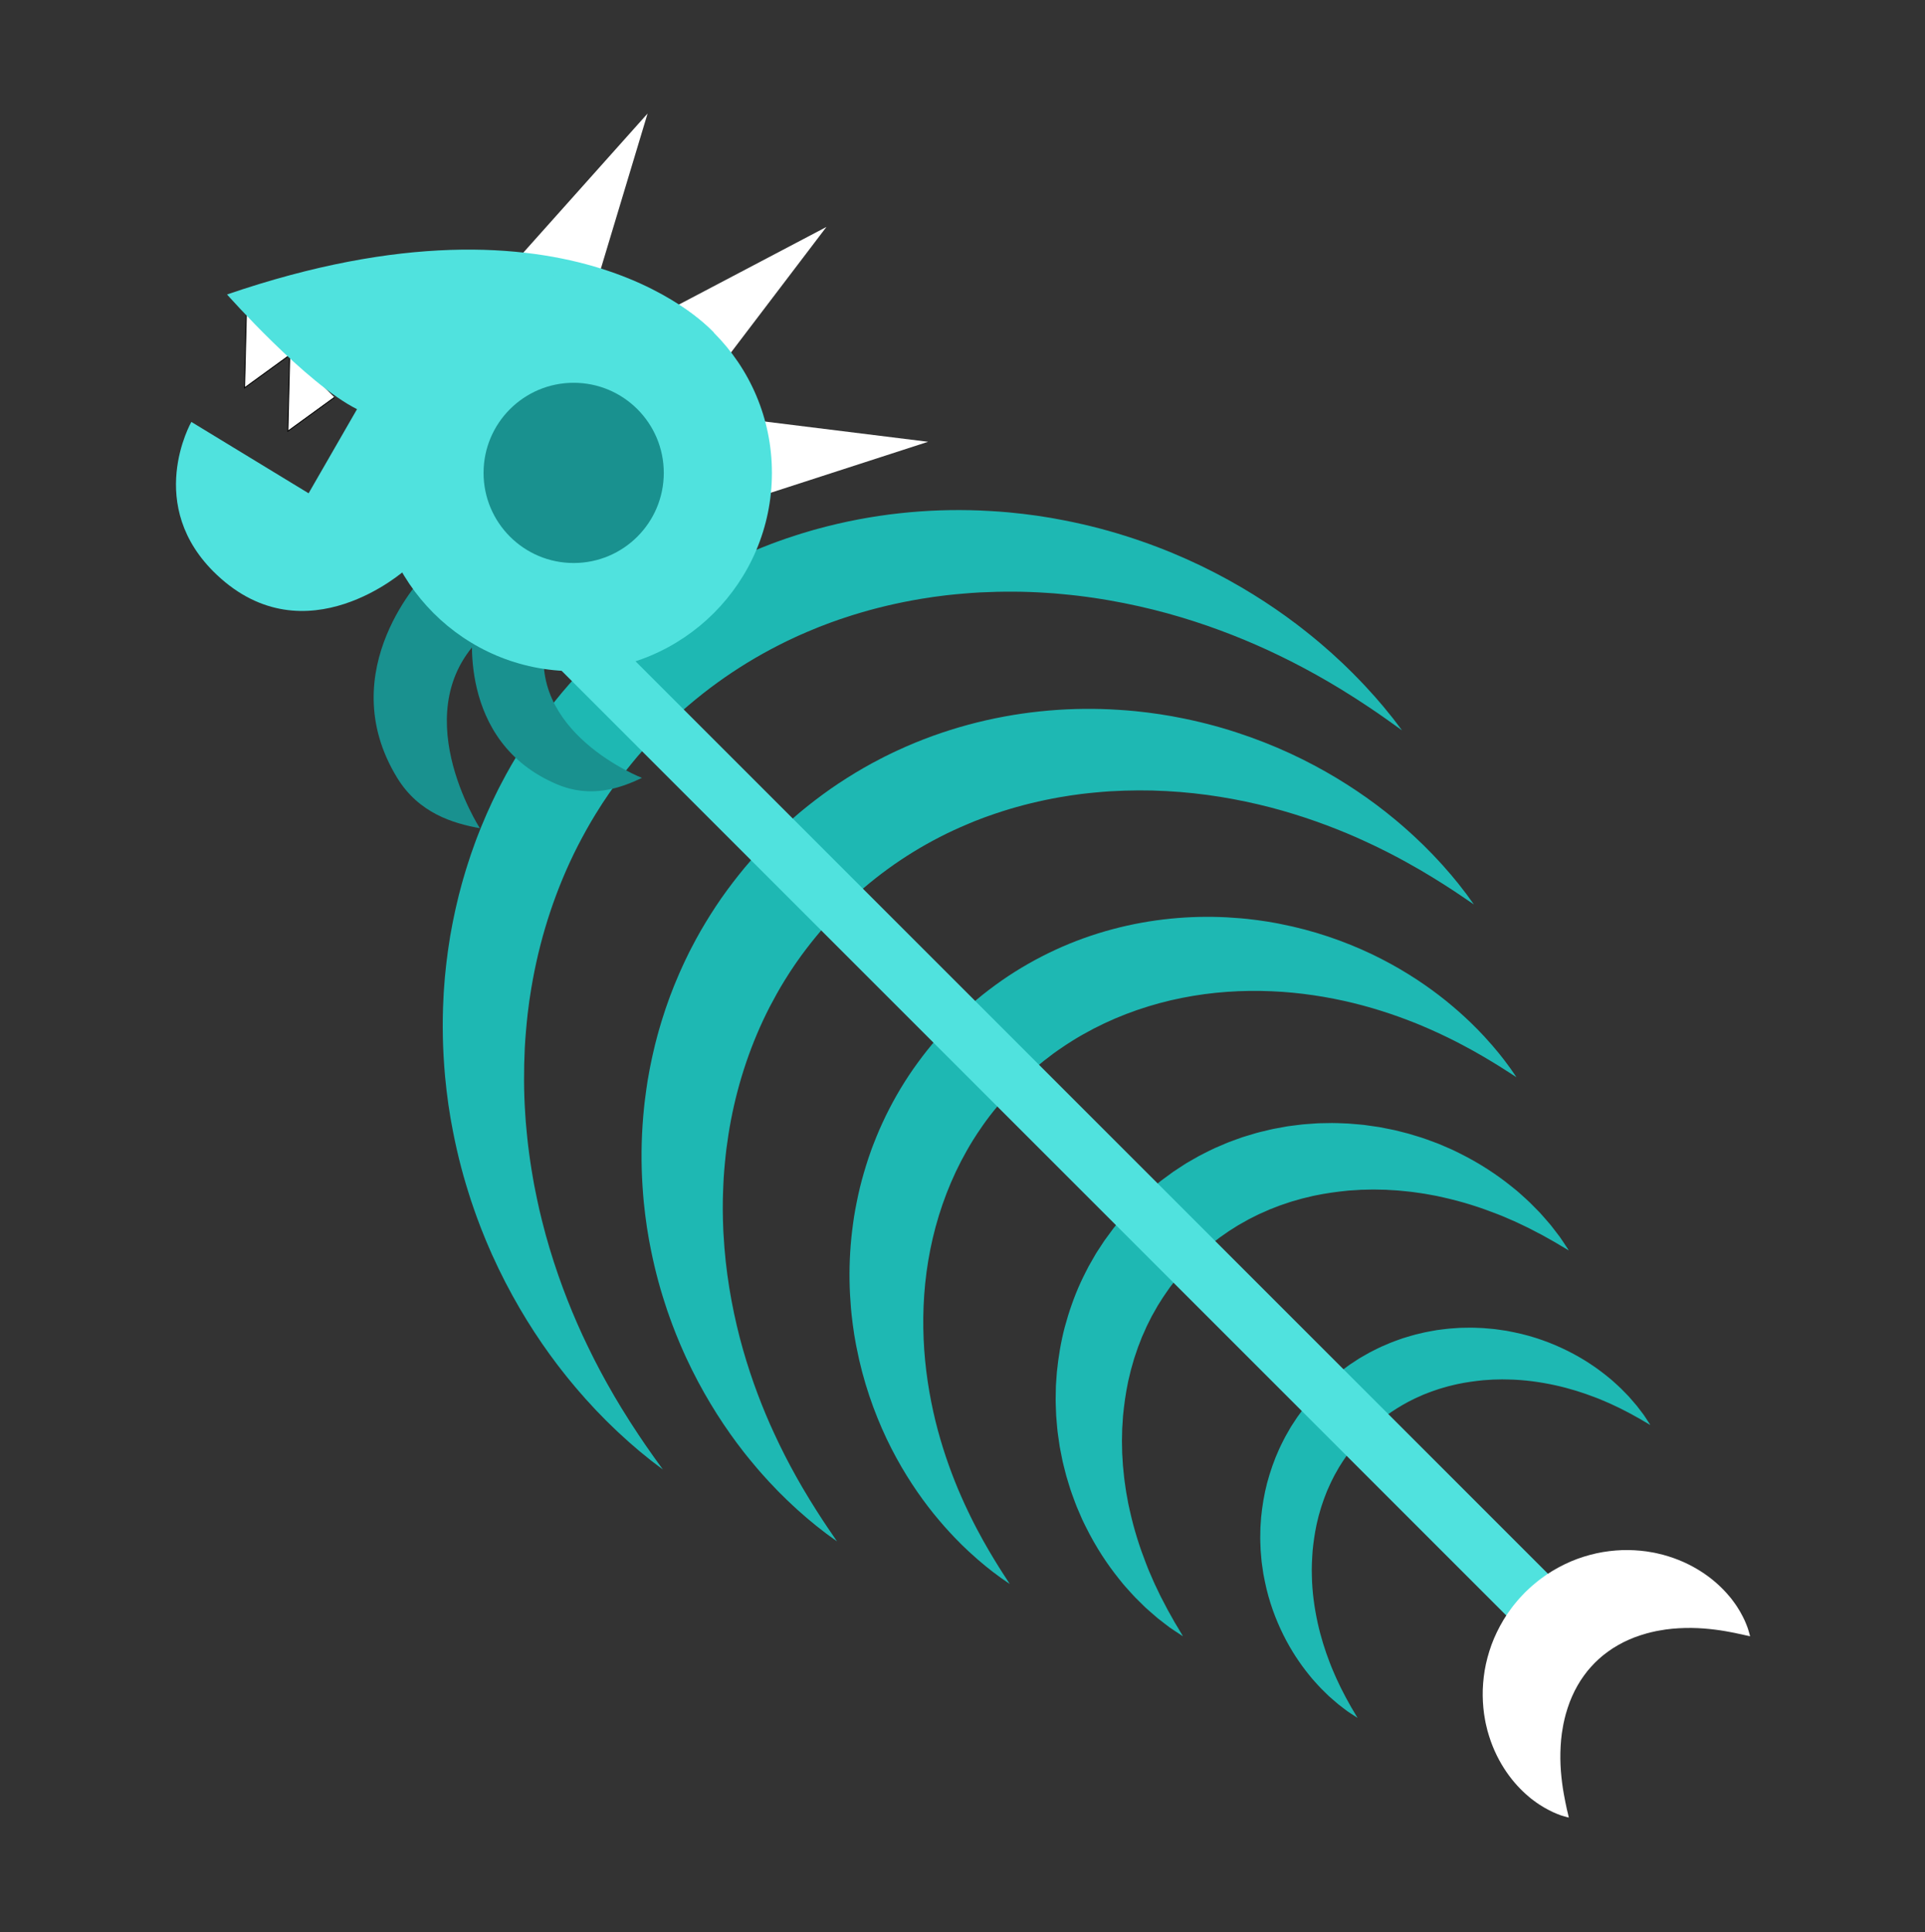 <?xml version="1.0" encoding="UTF-8" standalone="no"?>
<!-- Generator: Adobe Illustrator 16.0.0, SVG Export Plug-In . SVG Version: 6.00 Build 0)  -->

<svg
   xmlns:dc="http://purl.org/dc/elements/1.1/"
   xmlns:cc="http://creativecommons.org/ns#"
   xmlns:rdf="http://www.w3.org/1999/02/22-rdf-syntax-ns#"
   xmlns:svg="http://www.w3.org/2000/svg"
   xmlns="http://www.w3.org/2000/svg"
   xmlns:sodipodi="http://sodipodi.sourceforge.net/DTD/sodipodi-0.dtd"
   xmlns:inkscape="http://www.inkscape.org/namespaces/inkscape"
   version="1.1"
   id="Calque_1"
   x="0px"
   y="0px"
   width="1063px"
   height="1067px"
   viewBox="0 0 1063 1067"
   enable-background="new 0 0 1063 1067"
   xml:space="preserve"
   sodipodi:docname="edm.svg"
   inkscape:version="0.92.1 r15371"><rect x="0" y="0" width="1063" height="1067" fill="#333333" stroke="none"/><defs
   id="defs262" /><sodipodi:namedview
   pagecolor="#ffffff"
   bordercolor="#666666"
   borderopacity="1"
   objecttolerance="10"
   gridtolerance="10"
   guidetolerance="10"
   inkscape:pageopacity="0"
   inkscape:pageshadow="2"
   inkscape:window-width="640"
   inkscape:window-height="480"
   id="namedview260"
   showgrid="false"
   inkscape:zoom="0.22118088"
   inkscape:cx="531.5"
   inkscape:cy="533.5"
   inkscape:window-x="0"
   inkscape:window-y="0"
   inkscape:window-maximized="0"
   inkscape:current-layer="Calque_1" />

<g
   id="g257">
	<path
   fill="#1EB8B3"
   d="M366.044,811.432c0,0-0.752-0.562-2.209-1.654c-0.726-0.551-1.625-1.232-2.694-2.045   c-0.534-0.406-1.11-0.846-1.727-1.316c-0.604-0.49-1.25-1.016-1.935-1.57c-1.375-1.119-2.91-2.369-4.599-3.744   c-1.649-1.422-3.448-2.975-5.394-4.65c-1.924-1.703-3.945-3.584-6.129-5.58c-1.087-1.002-2.162-2.076-3.297-3.164   c-1.125-1.094-2.302-2.209-3.472-3.387c-1.162-1.191-2.355-2.412-3.579-3.664c-0.613-0.629-1.232-1.266-1.859-1.912   c-0.609-0.658-1.227-1.326-1.851-2.002c-1.249-1.357-2.527-2.746-3.833-4.166c-1.271-1.453-2.57-2.938-3.896-4.451   c-1.344-1.51-2.63-3.111-3.982-4.721c-0.669-0.811-1.345-1.627-2.026-2.455c-0.681-0.826-1.335-1.686-2.014-2.541   c-1.338-1.723-2.749-3.449-4.099-5.266c-1.35-1.822-2.721-3.676-4.115-5.559c-10.968-15.205-22.062-33.514-31.669-54.895   c-1.163-2.686-2.378-5.389-3.514-8.158c-0.56-1.389-1.121-2.785-1.686-4.189c-0.282-0.703-0.566-1.404-0.849-2.111   c-0.27-0.711-0.539-1.426-0.809-2.141c-1.074-2.861-2.189-5.748-3.171-8.707c-0.505-1.477-1.013-2.961-1.522-4.451   c-0.478-1.502-0.958-3.01-1.44-4.525c-3.841-12.133-7.017-24.977-9.412-38.395c-0.152-0.836-0.305-1.678-0.457-2.52   c-0.136-0.844-0.271-1.689-0.407-2.537c-0.266-1.697-0.534-3.4-0.803-5.107c-0.224-1.715-0.448-3.438-0.674-5.164   c-0.111-0.863-0.223-1.73-0.334-2.598c-0.093-0.869-0.186-1.74-0.279-2.613c-0.823-6.975-1.275-14.082-1.594-21.287   c-0.267-7.209-0.312-14.518-0.061-21.904c0.056-1.846,0.169-3.695,0.252-5.551l0.139-2.789l0.199-2.791   c0.145-1.861,0.257-3.734,0.433-5.604c0.192-1.869,0.386-3.744,0.579-5.621c0.175-1.881,0.452-3.754,0.683-5.637   c0.245-1.883,0.469-3.771,0.776-5.654c0.291-1.887,0.583-3.777,0.874-5.67c0.346-1.885,0.691-3.775,1.039-5.668   c0.332-1.896,0.746-3.781,1.144-5.674c0.407-1.891,0.776-3.793,1.245-5.68c0.45-1.889,0.899-3.781,1.352-5.678   c0.5-1.887,1.001-3.777,1.502-5.668c0.492-1.896,1.068-3.771,1.628-5.656c0.569-1.881,1.104-3.775,1.735-5.646   c0.613-1.875,1.228-3.754,1.842-5.635c0.664-1.865,1.327-3.734,1.993-5.605c0.643-1.881,1.394-3.725,2.115-5.582   c0.726-1.855,1.442-3.719,2.236-5.551c0.78-1.842,1.547-3.689,2.347-5.529c0.828-1.826,1.656-3.652,2.487-5.482l0.626-1.371   l0.659-1.359l1.319-2.717l1.33-2.715l1.398-2.686c0.948-1.783,1.859-3.588,2.842-5.357c0.99-1.768,1.981-3.533,2.974-5.303   c4.071-7.016,8.422-13.904,13.087-20.602c4.7-6.674,9.672-13.176,14.913-19.467c5.281-6.254,10.826-12.291,16.586-18.111   l4.267-4.148c1.228-1.223,2.929-2.764,4.481-4.197c3.186-2.992,6.244-5.557,9.355-8.248c6.287-5.246,12.79-10.217,19.457-14.926   c6.702-4.66,13.584-9.023,20.602-13.094c1.768-0.992,3.534-1.986,5.298-2.979c1.77-0.984,3.576-1.896,5.359-2.842l2.686-1.398   l2.715-1.334l2.715-1.326l1.358-0.658l1.371-0.625c1.831-0.83,3.658-1.66,5.484-2.488c1.84-0.799,3.689-1.566,5.529-2.346   c1.835-0.795,3.697-1.51,5.554-2.236c1.858-0.719,3.701-1.473,5.578-2.127c1.871-0.666,3.74-1.328,5.606-1.992   c1.881-0.615,3.76-1.229,5.637-1.842c1.87-0.633,3.766-1.166,5.647-1.734c1.885-0.561,3.762-1.135,5.657-1.627   c15.112-4.139,30.314-6.992,45.334-8.631c15.021-1.656,29.852-2.111,44.268-1.549c7.206,0.326,14.317,0.764,21.294,1.592   c0.872,0.092,1.744,0.186,2.613,0.279c0.867,0.111,1.733,0.223,2.598,0.334c1.728,0.227,3.449,0.451,5.166,0.676   c1.708,0.268,3.412,0.533,5.109,0.799c0.848,0.135,1.693,0.271,2.539,0.406c0.841,0.152,1.682,0.305,2.52,0.459   c13.42,2.398,26.267,5.574,38.402,9.414c12.143,3.816,23.597,8.211,34.289,12.998c21.385,9.611,39.693,20.715,54.897,31.689   c1.882,1.396,3.735,2.77,5.557,4.119c0.914,0.666,1.794,1.367,2.668,2.057c0.874,0.688,1.741,1.369,2.6,2.045   c0.854,0.68,1.713,1.334,2.541,2.016c0.825,0.682,1.645,1.357,2.454,2.025c1.609,1.354,3.21,2.643,4.717,3.986   c1.516,1.326,3.001,2.627,4.453,3.898c1.419,1.309,2.807,2.586,4.164,3.836c0.675,0.625,1.343,1.242,2.001,1.854   c0.646,0.627,1.282,1.246,1.911,1.859c1.251,1.225,2.473,2.418,3.661,3.582c1.18,1.172,2.294,2.348,3.388,3.475   c1.087,1.137,2.16,2.211,3.162,3.301c1.995,2.182,3.873,4.207,5.577,6.131c1.676,1.947,3.226,3.748,4.646,5.398   c1.371,1.688,2.617,3.221,3.732,4.594c0.556,0.686,1.078,1.33,1.568,1.934c0.472,0.621,0.913,1.199,1.322,1.736   c0.812,1.072,1.496,1.975,2.047,2.699c1.09,1.459,1.652,2.211,1.652,2.211s-3.051-2.178-8.77-6.264   c-1.434-1.002-3.034-2.119-4.796-3.35c-1.776-1.197-3.715-2.504-5.81-3.918c-2.094-1.406-4.388-2.854-6.792-4.434   c-2.427-1.553-5.038-3.15-7.767-4.855c-1.383-0.826-2.802-1.674-4.258-2.545c-0.726-0.432-1.46-0.871-2.204-1.316   c-0.752-0.43-1.513-0.865-2.283-1.307c-1.537-0.879-3.11-1.775-4.719-2.693c-1.621-0.889-3.277-1.795-4.969-2.721   c-1.674-0.943-3.438-1.818-5.207-2.746c-0.884-0.465-1.775-0.932-2.675-1.406c-0.901-0.471-1.829-0.912-2.754-1.377   c-1.86-0.908-3.724-1.877-5.664-2.779c-1.93-0.914-3.893-1.84-5.887-2.783c-16.027-7.348-34.493-14.453-55.011-20.113   c-10.263-2.811-21.034-5.246-32.223-7.191c-1.397-0.248-2.8-0.498-4.217-0.697c-1.412-0.221-2.829-0.441-4.252-0.664   c-1.42-0.234-2.858-0.393-4.293-0.594c-1.438-0.182-2.873-0.404-4.325-0.557c-2.903-0.303-5.813-0.672-8.759-0.914   c-1.47-0.131-2.943-0.266-4.424-0.4c-1.48-0.1-2.967-0.199-4.459-0.301c-11.921-0.809-24.159-0.832-36.56-0.227   c-3.1,0.207-6.211,0.365-9.327,0.676c-3.122,0.221-6.243,0.586-9.378,0.916c-1.565,0.176-3.13,0.406-4.698,0.604l-2.354,0.309   l-2.352,0.367c-1.566,0.242-3.137,0.486-4.711,0.729c-1.566,0.277-3.137,0.553-4.71,0.83c-12.555,2.334-25.116,5.488-37.461,9.629   c-1.555,0.48-3.084,1.043-4.623,1.584c-1.535,0.551-3.084,1.062-4.603,1.668c-1.524,0.582-3.051,1.166-4.581,1.75   c-1.511,0.623-3.024,1.25-4.54,1.877c-1.525,0.596-3.017,1.281-4.523,1.932c-1.503,0.656-3.015,1.299-4.495,2.016   c-1.485,0.699-2.974,1.398-4.464,2.1c-1.47,0.738-2.941,1.477-4.415,2.215c-23.493,11.955-45.334,27.703-64.199,46.6   c-4.7,4.738-9.226,9.639-13.581,14.68c-4.299,5.086-8.421,10.311-12.344,15.67c-0.96,1.355-1.92,2.709-2.878,4.062l-0.72,1.016   l-0.689,1.035l-1.384,2.068l-1.388,2.061c-0.454,0.693-0.889,1.398-1.334,2.098c-0.878,1.404-1.793,2.785-2.643,4.205   c-3.469,5.639-6.646,11.438-9.684,17.285c-11.973,23.496-20.164,48.594-24.794,73.717c-0.277,1.572-0.554,3.145-0.828,4.711   c-0.247,1.574-0.494,3.145-0.739,4.713l-0.366,2.35l-0.307,2.355c-0.198,1.568-0.428,3.133-0.603,4.699   c-0.333,3.135-0.685,6.258-0.923,9.379c-0.31,3.117-0.468,6.23-0.673,9.33c-0.603,12.404-0.583,24.646,0.224,36.57   c0.102,1.492,0.203,2.979,0.304,4.461c0.134,1.479,0.268,2.955,0.401,4.424c0.242,2.945,0.601,5.857,0.909,8.762   c0.155,1.453,0.378,2.889,0.561,4.326c0.201,1.436,0.36,2.875,0.596,4.293c0.471,2.838,0.83,5.684,1.359,8.473   c0.245,1.398,0.49,2.793,0.732,4.182c0.275,1.383,0.549,2.76,0.82,4.131c0.528,2.748,1.132,5.457,1.721,8.15   c0.147,0.672,0.296,1.344,0.442,2.014c0.162,0.666,0.324,1.33,0.485,1.994c0.321,1.328,0.643,2.648,0.962,3.965   c0.686,2.623,1.364,5.223,2.035,7.793c5.667,20.521,12.779,38.988,20.134,55.012c1.881,3.984,3.702,7.861,5.57,11.551   c0.465,0.924,0.908,1.854,1.38,2.754c0.473,0.898,0.941,1.791,1.404,2.676c0.93,1.766,1.806,3.531,2.751,5.205   c0.926,1.689,1.833,3.346,2.722,4.967c0.919,1.609,1.818,3.182,2.697,4.719c0.44,0.77,0.878,1.529,1.309,2.281   c0.445,0.744,0.885,1.479,1.318,2.205c0.87,1.455,1.72,2.873,2.546,4.254c1.707,2.729,3.307,5.338,4.861,7.764   c1.58,2.404,3.032,4.695,4.438,6.789c1.414,2.094,2.723,4.031,3.923,5.809c1.228,1.756,2.344,3.352,3.343,4.781   c0.503,0.717,0.978,1.393,1.42,2.027c0.456,0.627,0.881,1.215,1.275,1.758c0.787,1.088,1.448,2.002,1.981,2.74   C365.499,810.668,366.044,811.432,366.044,811.432z"
   id="path207" />
	<path
   fill="#1EB8B3"
   d="M462.19,851.104c0,0-0.662-0.473-1.946-1.385c-0.638-0.461-1.43-1.033-2.371-1.713   c-0.469-0.342-0.977-0.709-1.52-1.105c-0.531-0.412-1.1-0.854-1.702-1.32c-1.21-0.943-2.562-1.996-4.049-3.156   c-1.452-1.199-3.036-2.51-4.749-3.924c-1.693-1.441-3.475-3.033-5.397-4.725c-0.957-0.85-1.905-1.762-2.904-2.684   c-0.991-0.93-2.028-1.877-3.06-2.879c-1.025-1.012-2.077-2.051-3.156-3.115c-0.539-0.535-1.086-1.078-1.64-1.627   c-0.538-0.561-1.081-1.131-1.632-1.707c-1.101-1.156-2.229-2.34-3.38-3.551c-1.122-1.24-2.269-2.506-3.439-3.801   c-1.185-1.287-2.321-2.656-3.516-4.031c-1.189-1.379-2.388-2.799-3.568-4.275c-1.181-1.475-2.428-2.955-3.623-4.51   c-1.191-1.564-2.403-3.152-3.636-4.768c-9.7-13.045-19.536-28.809-28.085-47.291c-1.036-2.32-2.118-4.658-3.13-7.055   c-0.499-1.203-1-2.41-1.503-3.625c-0.251-0.607-0.504-1.217-0.756-1.828c-0.24-0.615-0.48-1.232-0.723-1.852   c-0.958-2.479-1.955-4.977-2.831-7.543c-0.452-1.279-0.905-2.566-1.36-3.857c-0.429-1.301-0.858-2.609-1.291-3.922   c-3.438-10.518-6.3-21.67-8.475-33.334c-0.139-0.729-0.277-1.459-0.416-2.189c-0.123-0.734-0.247-1.471-0.37-2.207   c-0.243-1.477-0.489-2.957-0.733-4.443c-0.206-1.492-0.413-2.99-0.62-4.492c-0.103-0.752-0.203-1.506-0.307-2.26   c-0.086-0.758-0.172-1.516-0.259-2.273c-0.762-6.072-1.198-12.262-1.512-18.539c-0.571-12.559-0.246-25.49,1.126-38.6   c0.145-1.641,0.377-3.277,0.571-4.922c0.207-1.645,0.395-3.293,0.655-4.938c0.246-1.646,0.492-3.297,0.739-4.951   c0.295-1.646,0.59-3.299,0.886-4.951c0.283-1.656,0.639-3.303,0.979-4.957c0.35-1.652,0.665-3.314,1.067-4.963   c0.387-1.652,0.773-3.307,1.161-4.965c0.43-1.648,0.86-3.299,1.292-4.955c0.426-1.656,0.923-3.297,1.406-4.943   c0.491-1.645,0.954-3.303,1.499-4.938c0.531-1.641,1.062-3.283,1.595-4.928c0.574-1.633,1.149-3.268,1.725-4.904   c0.557-1.645,1.208-3.258,1.835-4.881c0.631-1.625,1.252-3.254,1.942-4.859c0.678-1.609,1.344-3.227,2.039-4.836   c0.72-1.598,1.44-3.197,2.161-4.799c0.707-1.607,1.511-3.174,2.266-4.766l1.157-2.377l1.219-2.352   c0.824-1.559,1.618-3.141,2.475-4.688c0.863-1.547,1.726-3.092,2.591-4.641c3.55-6.141,7.344-12.172,11.418-18.033   c4.104-5.84,8.445-11.531,13.027-17.035c4.615-5.473,9.463-10.754,14.499-15.844l3.714-3.611c1.045-1.041,2.555-2.41,3.92-3.668   c2.811-2.643,5.477-4.873,8.201-7.227c5.499-4.586,11.192-8.928,17.026-13.039c5.865-4.07,11.889-7.879,18.031-11.426   c1.547-0.867,3.093-1.73,4.638-2.598c1.549-0.855,3.13-1.65,4.691-2.475l2.35-1.219l2.376-1.162l2.375-1.152   c0.791-0.389,1.586-0.762,2.39-1.117c25.515-11.857,52.495-18.844,78.7-21.576c13.111-1.381,26.048-1.709,38.609-1.137   c6.278,0.322,12.472,0.744,18.544,1.51c0.759,0.086,1.517,0.174,2.273,0.26c0.755,0.102,1.509,0.205,2.261,0.309   c1.503,0.207,3.001,0.414,4.493,0.621c1.487,0.242,2.969,0.484,4.444,0.727c0.737,0.125,1.473,0.248,2.208,0.371   c0.731,0.141,1.461,0.279,2.191,0.418c11.666,2.178,22.819,5.039,33.343,8.479c10.528,3.416,20.444,7.34,29.688,11.6   c18.484,8.555,34.25,18.398,47.293,28.107c1.614,1.234,3.202,2.447,4.765,3.641c1.56,1.191,3.036,2.441,4.512,3.625   c0.732,0.6,1.466,1.18,2.175,1.779c0.706,0.604,1.406,1.199,2.1,1.791c1.375,1.195,2.743,2.334,4.03,3.52   c1.293,1.172,2.561,2.318,3.802,3.441c1.208,1.152,2.393,2.281,3.548,3.383c0.575,0.553,1.145,1.098,1.706,1.635   c0.548,0.553,1.091,1.1,1.626,1.641c1.064,1.08,2.103,2.133,3.113,3.158c1.002,1.033,1.949,2.068,2.877,3.062   c0.922,1,1.833,1.949,2.683,2.906c1.69,1.924,3.28,3.709,4.721,5.402c1.415,1.715,2.724,3.299,3.924,4.752   c1.153,1.486,2.202,2.836,3.142,4.047c0.467,0.602,0.906,1.17,1.318,1.701c0.396,0.547,0.768,1.055,1.109,1.527   c0.682,0.943,1.255,1.738,1.717,2.377c0.911,1.283,1.382,1.947,1.382,1.947s-2.681-1.822-7.706-5.238   c-1.257-0.836-2.661-1.77-4.206-2.799c-1.555-1-3.253-2.094-5.087-3.273c-1.83-1.176-3.836-2.383-5.936-3.703   c-2.119-1.297-4.398-2.627-6.776-4.051c-4.82-2.768-10.14-5.785-16.037-8.811c-1.455-0.785-2.985-1.51-4.521-2.281   c-0.767-0.385-1.54-0.773-2.321-1.166c-0.779-0.393-1.585-0.758-2.387-1.143c-3.201-1.547-6.556-3.057-10.003-4.611   c-13.865-6.078-29.787-11.924-47.407-16.527c-17.623-4.553-36.937-7.914-57.29-8.986c-10.169-0.584-20.59-0.5-31.136,0.105   c-2.635,0.197-5.281,0.357-7.93,0.643c-2.652,0.209-5.304,0.541-7.966,0.842c-1.329,0.16-2.656,0.365-3.989,0.545l-1.997,0.275   l-1.995,0.328c-1.33,0.217-2.663,0.434-3.998,0.648c-1.328,0.244-2.66,0.488-3.995,0.732c-10.648,2.061-21.288,4.799-31.733,8.365   c-1.315,0.416-2.61,0.896-3.912,1.363c-1.297,0.471-2.609,0.912-3.893,1.432c-1.29,0.5-2.581,1-3.874,1.502   c-1.277,0.535-2.557,1.072-3.839,1.609c-5.108,2.168-10.182,4.469-15.127,7.055c-19.849,10.191-38.287,23.533-54.246,39.516   c-3.977,4.01-7.806,8.154-11.494,12.412c-3.639,4.299-7.132,8.711-10.458,13.238l-2.441,3.434   c-0.832,1.131-1.572,2.324-2.368,3.477l-1.181,1.742l-1.132,1.771c-0.745,1.188-1.522,2.354-2.244,3.553   c-2.949,4.762-5.649,9.66-8.242,14.6c-10.203,19.854-17.265,41.082-21.351,62.391c-1.021,5.326-1.841,10.662-2.535,15.979   c-0.303,2.662-0.621,5.316-0.848,7.969c-0.286,2.648-0.443,5.295-0.641,7.932c-0.089,1.318-0.131,2.637-0.201,3.951   c-0.068,1.314-0.132,2.625-0.15,3.936c-0.04,1.311-0.081,2.619-0.122,3.922c-0.009,1.307-0.019,2.607-0.028,3.906l-0.014,1.945   l0.032,1.941c0.022,1.295,0.044,2.584,0.064,3.871c0.046,1.285,0.093,2.566,0.138,3.848l0.064,1.916l0.11,1.91   c1.072,20.359,4.436,39.678,8.994,57.305c4.61,17.623,10.463,33.547,16.55,47.41c1.559,3.445,3.067,6.801,4.617,10.002   c0.385,0.801,0.753,1.605,1.146,2.385c0.393,0.781,0.781,1.555,1.166,2.322c0.772,1.533,1.499,3.064,2.285,4.52   c0.771,1.469,1.525,2.906,2.265,4.316c0.765,1.398,1.514,2.766,2.245,4.102c0.367,0.67,0.73,1.332,1.09,1.986   c0.371,0.646,0.736,1.287,1.098,1.92c0.727,1.268,1.434,2.504,2.123,3.707c1.424,2.377,2.758,4.656,4.058,6.771   c1.318,2.102,2.53,4.104,3.707,5.934c1.181,1.834,2.274,3.529,3.276,5.084c1.027,1.541,1.96,2.939,2.795,4.193   C460.362,848.422,462.19,851.104,462.19,851.104z"
   id="path209" />
	<path
   fill="#1EB8B3"
   d="M557.592,874.631c0,0-0.538-0.365-1.582-1.07c-0.519-0.355-1.162-0.797-1.927-1.322   c-0.382-0.266-0.793-0.549-1.234-0.855c-0.432-0.32-0.894-0.662-1.384-1.025c-3.982-2.877-9.636-7.291-16.398-13.555   c-0.834-0.795-1.691-1.609-2.569-2.445c-0.439-0.42-0.884-0.846-1.335-1.275c-0.438-0.443-0.881-0.891-1.329-1.344   c-0.897-0.91-1.815-1.842-2.754-2.795c-0.915-0.977-1.849-1.975-2.803-2.994c-0.965-1.014-1.893-2.094-2.867-3.18   c-0.97-1.09-1.947-2.209-2.909-3.377c-0.965-1.166-1.982-2.336-2.958-3.566c-0.973-1.238-1.963-2.494-2.968-3.773   c-7.925-10.332-15.976-22.865-23.001-37.619c-6.979-14.748-12.967-31.717-16.595-50.461c-0.117-0.584-0.232-1.172-0.349-1.758   l-0.312-1.771c-0.205-1.186-0.41-2.377-0.618-3.57c-0.173-1.199-0.348-2.402-0.522-3.607l-0.259-1.818l-0.224-1.826   c-0.648-4.881-1.033-9.859-1.316-14.91c-0.525-10.107-0.321-20.523,0.731-31.092c0.111-1.324,0.292-2.643,0.442-3.969   c0.159-1.326,0.305-2.656,0.51-3.982c0.19-1.328,0.383-2.66,0.576-3.994c0.231-1.328,0.463-2.66,0.696-3.994   c0.997-5.326,2.124-10.688,3.565-16.014c0.339-1.338,0.736-2.662,1.122-3.994c0.391-1.328,0.76-2.664,1.196-3.986   c0.424-1.324,0.848-2.65,1.272-3.979c0.46-1.32,0.92-2.641,1.38-3.965c0.445-1.328,0.966-2.631,1.469-3.943   c0.506-1.311,1.005-2.629,1.559-3.924c0.545-1.301,1.09-2.605,1.636-3.908c0.578-1.293,1.157-2.586,1.735-3.879   c4.745-10.305,10.431-20.324,17.019-29.785c3.319-4.713,6.791-9.338,10.505-13.773c1.891-2.186,3.756-4.396,5.729-6.51   c0.979-1.066,1.942-2.145,2.957-3.174l3.262-3.361c3.258-3.242,8.33-7.914,12.552-11.465c4.433-3.717,9.046-7.203,13.765-10.516   c9.458-6.598,19.479-12.279,29.778-17.041c20.621-9.529,42.414-15.082,63.541-17.182c10.571-1.061,20.993-1.268,31.101-0.74   c5.053,0.293,10.034,0.664,14.914,1.316l1.829,0.223l1.816,0.26c1.208,0.176,2.41,0.35,3.611,0.525   c1.193,0.205,2.384,0.408,3.569,0.611l1.772,0.314c0.588,0.115,1.175,0.232,1.76,0.35c18.749,3.627,35.722,9.619,50.474,16.604   c14.757,7.031,27.29,15.09,37.622,23.02c1.278,1.006,2.535,1.998,3.772,2.973c1.232,0.973,2.4,1.992,3.565,2.959   c1.167,0.963,2.287,1.943,3.377,2.91c1.085,0.977,2.164,1.904,3.179,2.871c1.02,0.955,2.018,1.891,2.995,2.805   c0.951,0.941,1.882,1.859,2.791,2.758c0.453,0.449,0.9,0.893,1.342,1.33c0.431,0.451,0.856,0.896,1.277,1.336   c0.835,0.881,1.649,1.736,2.443,2.572c6.256,6.766,10.679,12.436,13.536,16.406c0.361,0.49,0.703,0.951,1.022,1.383   c0.308,0.445,0.593,0.859,0.858,1.242c0.526,0.768,0.97,1.414,1.326,1.934c0.703,1.045,1.066,1.582,1.066,1.582   s-2.177-1.402-6.255-4.035c-1.019-0.645-2.156-1.363-3.406-2.156c-1.259-0.77-2.632-1.611-4.115-2.521   c-1.478-0.904-3.097-1.832-4.791-2.848c-1.708-1-3.546-2.021-5.46-3.115c-3.881-2.125-8.157-4.441-12.887-6.756   c-1.167-0.604-2.394-1.156-3.625-1.746c-1.229-0.592-2.476-1.195-3.77-1.766c-2.563-1.182-5.246-2.334-8-3.518   c-11.077-4.631-23.755-9.055-37.724-12.494c-13.974-3.396-29.233-5.85-45.257-6.518c-16.008-0.688-32.771,0.338-49.446,3.686   c-16.674,3.311-33.227,8.943-48.703,16.951c-3.85,2.039-7.681,4.135-11.387,6.453c-0.934,0.566-1.841,1.178-2.764,1.766   l-1.378,0.889l-1.359,0.92c-1.833,1.195-3.605,2.482-5.394,3.75c-3.53,2.6-6.954,5.348-10.321,8.17   c-3.521,3.055-5.947,5.285-9.927,9.215c0.443-0.436,0.039-0.035,0.102-0.096l-0.145,0.148l-0.288,0.295l-0.578,0.59l-1.157,1.18   c-0.784,0.775-1.517,1.596-2.268,2.398c-1.52,1.594-2.939,3.273-4.398,4.918c-2.826,3.365-5.589,6.777-8.181,10.314l-1.904,2.678   c-0.65,0.883-1.225,1.816-1.85,2.715l-0.928,1.354l-0.89,1.379c-0.586,0.924-1.197,1.83-1.766,2.766   c-2.315,3.709-4.414,7.537-6.462,11.385c-8.025,15.475-13.646,32.037-16.975,48.713c-3.354,16.68-4.384,33.449-3.697,49.465   c0.669,16.027,3.125,31.293,6.528,45.27c3.444,13.971,7.876,26.648,12.514,37.727c1.188,2.752,2.339,5.436,3.523,7.998   c0.57,1.295,1.178,2.541,1.768,3.77c0.591,1.23,1.145,2.457,1.748,3.623c2.318,4.73,4.639,9.004,6.767,12.881   c1.096,1.914,2.119,3.752,3.119,5.459c1.017,1.693,1.947,3.311,2.854,4.787c0.91,1.484,1.753,2.855,2.524,4.111   c0.791,1.248,1.509,2.381,2.152,3.395C556.184,872.453,557.592,874.631,557.592,874.631z"
   id="path211" />
	<path
   fill="#1EB8B3"
   d="M653.242,903.537c0,0-1.697-1.061-4.786-3.139c-0.771-0.521-1.632-1.104-2.579-1.744   c-0.921-0.689-1.911-1.465-2.999-2.301c-1.089-0.844-2.26-1.752-3.509-2.721c-1.211-1.006-2.454-2.104-3.787-3.27   c-0.663-0.586-1.346-1.189-2.044-1.807c-0.35-0.311-0.703-0.625-1.062-0.945c-0.34-0.334-0.685-0.67-1.032-1.014   c-1.396-1.369-2.867-2.809-4.383-4.336c-1.514-1.529-2.972-3.217-4.539-4.947c-0.389-0.434-0.781-0.873-1.177-1.316   c-0.398-0.443-0.803-0.889-1.176-1.361c-0.759-0.939-1.528-1.898-2.312-2.871c-6.269-7.809-12.652-17.34-18.236-28.631   c-0.689-1.414-1.432-2.83-2.091-4.299c-0.638-1.479-1.283-2.973-1.935-4.482c-1.374-3.006-2.435-6.189-3.64-9.406   c-0.298-0.807-0.598-1.617-0.846-2.445c-0.259-0.828-0.517-1.656-0.777-2.492c-0.506-1.672-1.053-3.354-1.531-5.07   c-0.442-1.723-0.903-3.461-1.335-5.223c-0.215-0.881-0.443-1.764-0.649-2.654c-0.18-0.896-0.36-1.797-0.543-2.699   c-0.357-1.812-0.716-3.639-1.078-5.475c-0.268-1.857-0.537-3.725-0.807-5.605c-0.132-0.945-0.263-1.891-0.396-2.84   c-0.092-0.955-0.184-1.912-0.276-2.873c-0.161-1.924-0.352-3.861-0.483-5.816c-0.137-3.91-0.398-7.885-0.24-11.904   c0.02-1.006,0.037-2.014,0.056-3.025l0.03-1.52l0.096-1.521c0.125-2.033,0.282-4.074,0.439-6.127   c0.823-8.191,2.177-16.527,4.347-24.824c2.24-8.27,5.062-16.547,8.73-24.576c0.898-2.014,1.918-3.98,2.906-5.965   c0.508-0.986,0.978-1.992,1.521-2.961c0.551-0.967,1.1-1.934,1.651-2.9l1.661-2.904c0.281-0.482,0.551-0.971,0.842-1.447   l0.905-1.412c1.229-1.869,2.458-3.74,3.688-5.615c1.307-1.82,2.651-3.619,3.984-5.428c1.3-1.838,2.769-3.541,4.213-5.264   c1.456-1.715,2.864-3.475,4.437-5.086l2.309-2.461l1.157-1.229l0.578-0.611l0.29-0.307l0.145-0.154   c0.248-0.244-0.349,0.33,0.591-0.586c2.916-2.713,5.277-5.107,9.317-8.432c1.836-1.539,3.703-3.172,5.49-4.424   c1.809-1.334,3.608-2.678,5.429-3.984c1.875-1.232,3.746-2.463,5.616-3.691l1.405-0.912c0.477-0.293,0.966-0.562,1.449-0.842   l2.903-1.662c0.968-0.551,1.936-1.102,2.901-1.65c0.97-0.545,1.977-1.014,2.962-1.521c1.988-0.984,3.944-2.023,5.961-2.916   c2.026-0.867,4.049-1.732,6.067-2.596c1.001-0.447,2.033-0.812,3.059-1.191c1.025-0.375,2.049-0.75,3.072-1.125   c1.025-0.365,2.05-0.73,3.072-1.094c1.038-0.312,2.074-0.627,3.108-0.939c1.035-0.309,2.068-0.619,3.1-0.928   c1.032-0.305,2.057-0.629,3.103-0.865c2.078-0.521,4.159-1.002,6.227-1.488c1.029-0.264,2.079-0.424,3.116-0.625   c1.039-0.191,2.076-0.381,3.111-0.572c1.034-0.186,2.066-0.373,3.098-0.561c1.037-0.133,2.072-0.264,3.106-0.395   c1.033-0.129,2.063-0.256,3.092-0.383c1.029-0.117,2.05-0.279,3.08-0.336c2.054-0.154,4.096-0.318,6.127-0.447l1.521-0.094   l1.521-0.029c1.012-0.02,2.021-0.037,3.027-0.055c4.021-0.156,7.995,0.092,11.908,0.236c1.955,0.133,3.894,0.322,5.818,0.486   c0.96,0.09,1.918,0.18,2.873,0.27c0.95,0.133,1.896,0.266,2.842,0.398c1.881,0.271,3.75,0.539,5.606,0.809   c1.845,0.34,3.669,0.717,5.478,1.076c0.903,0.182,1.803,0.363,2.7,0.543c0.891,0.207,1.774,0.436,2.654,0.65   c1.763,0.434,3.503,0.887,5.227,1.334c1.716,0.479,3.398,1.027,5.072,1.533c1.668,0.525,3.333,0.994,4.938,1.621   c1.608,0.594,3.203,1.182,4.784,1.762c0.783,0.305,1.578,0.557,2.341,0.9c0.765,0.328,1.526,0.656,2.285,0.98   c1.509,0.652,3.003,1.299,4.482,1.939c1.469,0.66,2.889,1.395,4.301,2.09c11.294,5.588,20.826,11.979,28.633,18.254   c0.973,0.785,1.93,1.557,2.871,2.316c0.474,0.369,0.919,0.777,1.361,1.174c0.443,0.398,0.882,0.791,1.316,1.182   c1.729,1.568,3.417,3.025,4.943,4.543c1.527,1.518,2.967,2.988,4.337,4.387c0.341,0.348,0.679,0.693,1.012,1.033   c0.325,0.352,0.634,0.715,0.945,1.062c0.616,0.701,1.219,1.383,1.805,2.049c1.164,1.33,2.264,2.58,3.263,3.787   c0.96,1.244,1.86,2.408,2.698,3.492c0.825,1.08,1.589,2.08,2.289,2.996c0.65,0.957,1.239,1.826,1.768,2.605   c2.097,3.111,3.141,4.797,3.141,4.797s-1.761-0.992-4.924-2.902c-0.788-0.475-1.669-1.004-2.638-1.586   c-0.986-0.553-2.062-1.154-3.226-1.805c-1.151-0.646-2.388-1.342-3.707-2.084c-1.324-0.725-2.775-1.428-4.26-2.217   c-0.744-0.391-1.509-0.789-2.292-1.199c-0.391-0.203-0.785-0.408-1.186-0.617c-0.409-0.195-0.823-0.391-1.242-0.588   c-1.662-0.795-3.4-1.623-5.212-2.488c-0.887-0.451-1.849-0.822-2.8-1.238c-0.948-0.412-1.915-0.832-2.9-1.26   c-0.988-0.416-1.963-0.887-3.002-1.275c-1.03-0.4-2.077-0.809-3.141-1.225c-8.48-3.305-18.141-6.424-28.726-8.779   c-0.66-0.146-1.324-0.293-1.992-0.441c-0.669-0.141-1.325-0.326-2.007-0.439c-1.354-0.246-2.72-0.492-4.1-0.742   c-2.737-0.549-5.567-0.877-8.404-1.299c-0.71-0.105-1.422-0.209-2.146-0.264c-0.719-0.072-1.441-0.145-2.165-0.219   c-1.449-0.141-2.897-0.322-4.364-0.434c-1.473-0.082-2.951-0.158-4.432-0.26c-0.742-0.047-1.483-0.107-2.229-0.143   c-0.746-0.014-1.497-0.025-2.249-0.037c-1.502-0.029-3.01-0.045-4.521-0.094c-1.512,0.031-3.033,0.064-4.563,0.098   c-0.764,0.018-1.527,0.033-2.294,0.049c-0.765,0.053-1.531,0.104-2.301,0.156c-1.535,0.1-3.077,0.166-4.621,0.285   c-6.171,0.607-12.393,1.449-18.591,2.744c-0.781,0.123-1.544,0.35-2.316,0.525c-0.771,0.188-1.542,0.375-2.314,0.561   c-0.771,0.184-1.544,0.367-2.318,0.551c-0.765,0.219-1.529,0.439-2.296,0.658s-1.532,0.436-2.302,0.654   c-0.764,0.227-1.543,0.408-2.292,0.689c-1.514,0.52-3.024,1.047-4.548,1.537c-0.769,0.23-1.509,0.541-2.257,0.83   c-0.746,0.291-1.494,0.582-2.242,0.873c-0.749,0.289-1.499,0.578-2.248,0.867c-0.732,0.332-1.464,0.664-2.197,0.996   c-0.736,0.322-1.473,0.645-2.211,0.967s-1.483,0.627-2.192,1.012c-1.438,0.721-2.879,1.445-4.322,2.17l-0.541,0.271l-0.524,0.303   l-1.051,0.6l-2.115,1.18c-0.7,0.402-1.424,0.764-2.108,1.193l-2.046,1.301l-2.054,1.293c-0.341,0.217-0.69,0.422-1.025,0.648   l-0.992,0.701c-1.329,0.922-2.66,1.846-3.991,2.77c-2.517,1.982-5.276,4.023-7.357,5.898c-2.004,1.535-5.117,4.65-7.868,7.234   c0.855-0.83,0.176-0.166,0.341-0.324l-0.105,0.111l-0.21,0.223l-0.42,0.443l-0.842,0.883l-1.688,1.766   c-1.165,1.143-2.171,2.422-3.236,3.65c-2.176,2.42-4.102,5.033-6.107,7.582c-1.822,2.682-3.762,5.279-5.422,8.059l-1.3,2.049   c-0.431,0.684-0.793,1.408-1.194,2.109c-0.394,0.703-0.78,1.412-1.186,2.111l-0.604,1.049l-0.304,0.525l-0.271,0.541   c-0.726,1.443-1.449,2.887-2.17,4.324c-0.384,0.709-0.689,1.455-1.012,2.193c-0.318,0.738-0.643,1.475-0.977,2.207   c-0.331,0.734-0.664,1.467-0.995,2.197c-0.289,0.752-0.577,1.502-0.866,2.25c-0.292,0.75-0.582,1.498-0.872,2.244   c-0.29,0.748-0.601,1.488-0.83,2.258c-0.517,1.52-1.031,3.035-1.545,4.547c-0.281,0.75-0.463,1.529-0.688,2.295   c-0.219,0.768-0.437,1.535-0.654,2.301c-0.222,0.768-0.442,1.531-0.663,2.297c-0.186,0.773-0.369,1.547-0.555,2.318   c-0.186,0.773-0.372,1.547-0.559,2.316c-0.176,0.771-0.402,1.535-0.525,2.316c-1.302,6.199-2.145,12.426-2.751,18.602   c-0.118,1.543-0.185,3.086-0.283,4.621c-0.054,0.77-0.108,1.537-0.161,2.303c-0.016,0.766-0.032,1.531-0.048,2.293   c-0.032,1.531-0.063,3.053-0.095,4.566c0.03,1.518,0.061,3.025,0.091,4.523c0.012,0.752,0.024,1.502,0.037,2.25   c0.037,0.746,0.098,1.486,0.144,2.229c0.103,1.48,0.174,2.961,0.259,4.434c0.113,1.467,0.297,2.916,0.438,4.363   c0.171,1.443,0.239,2.902,0.48,4.314c0.429,2.836,0.748,5.672,1.302,8.408c0.251,1.379,0.499,2.746,0.744,4.1   c0.277,1.35,0.595,2.676,0.881,4.002c2.361,10.586,5.487,20.248,8.8,28.727c0.415,1.062,0.824,2.111,1.226,3.139   c0.189,0.523,0.411,1.023,0.63,1.521c0.218,0.498,0.434,0.992,0.647,1.482c0.429,0.984,0.85,1.953,1.262,2.9   c0.417,0.949,0.788,1.912,1.241,2.797c0.866,1.811,1.697,3.551,2.492,5.211c0.198,0.418,0.396,0.832,0.591,1.24   c0.208,0.4,0.414,0.797,0.617,1.186c0.411,0.783,0.811,1.547,1.201,2.291c0.787,1.484,1.498,2.938,2.22,4.254   c0.735,1.311,1.425,2.539,2.065,3.684c0.649,1.158,1.25,2.232,1.801,3.215c0.594,0.977,1.132,1.865,1.614,2.66   C652.261,901.793,653.242,903.537,653.242,903.537z"
   id="path213" />
	<path
   fill="#1EB8B3"
   d="M749.636,948.59c0,0-1.294-0.799-3.65-2.365c-0.588-0.395-1.244-0.832-1.966-1.316   c-0.704-0.52-1.459-1.105-2.288-1.736c-0.831-0.639-1.725-1.324-2.677-2.059c-0.922-0.762-1.86-1.6-2.881-2.477   c-0.508-0.443-1.03-0.896-1.566-1.361c-0.267-0.236-0.538-0.473-0.812-0.715c-0.261-0.252-0.523-0.508-0.789-0.768   c-1.064-1.035-2.187-2.125-3.344-3.283c-1.155-1.156-2.269-2.436-3.464-3.746c-0.585-0.664-1.22-1.318-1.797-2.029   c-0.578-0.715-1.167-1.439-1.765-2.178c-4.786-5.92-9.662-13.154-13.932-21.73c-4.25-8.568-7.983-18.467-10.214-29.473   c-0.275-1.379-0.551-2.768-0.829-4.164c-0.205-1.414-0.412-2.836-0.62-4.266c-0.102-0.719-0.203-1.439-0.305-2.16   c-0.07-0.727-0.143-1.455-0.214-2.186c-0.125-1.465-0.271-2.939-0.374-4.426c-0.109-2.977-0.312-6.002-0.194-9.061   c0.013-0.766,0.026-1.535,0.039-2.305l0.021-1.156l0.071-1.158c0.093-1.547,0.211-3.1,0.329-4.664   c0.62-6.236,1.645-12.584,3.291-18.902c1.702-6.299,3.846-12.602,6.638-18.719c0.684-1.535,1.459-3.033,2.21-4.543   c0.387-0.752,0.744-1.52,1.158-2.258l1.257-2.209l1.264-2.211c0.215-0.369,0.42-0.742,0.643-1.105l0.688-1.072   c0.936-1.424,1.871-2.852,2.809-4.277c0.995-1.389,2.018-2.758,3.034-4.137c0.989-1.398,2.107-2.695,3.208-4.01   c1.108-1.307,2.182-2.646,3.378-3.873l1.758-1.875l0.881-0.934l0.441-0.469l0.222-0.232l0.11-0.117   c0.19-0.189-0.272,0.258,0.456-0.453c2.215-2.061,4-3.871,7.086-6.412c2.84-2.498,5.548-4.363,8.322-6.404   c1.427-0.939,2.853-1.875,4.276-2.811l1.07-0.695c0.363-0.223,0.736-0.428,1.104-0.641l2.211-1.266l2.211-1.256   c0.739-0.414,1.506-0.771,2.258-1.158c1.514-0.748,3.003-1.537,4.54-2.219c1.543-0.658,3.084-1.316,4.621-1.975   c0.763-0.34,1.549-0.617,2.33-0.904c0.78-0.285,1.561-0.57,2.34-0.855c0.78-0.277,1.561-0.555,2.341-0.83   c0.79-0.238,1.58-0.477,2.368-0.715c0.788-0.234,1.574-0.471,2.36-0.703c0.785-0.234,1.565-0.479,2.362-0.66   c1.583-0.395,3.167-0.76,4.741-1.129c0.784-0.199,1.583-0.32,2.373-0.473c0.791-0.145,1.581-0.289,2.369-0.434   c0.788-0.141,1.574-0.283,2.358-0.424c0.79-0.1,1.579-0.199,2.366-0.299c1.575-0.182,3.136-0.416,4.698-0.543   c1.563-0.115,3.118-0.238,4.666-0.334l1.158-0.07l1.157-0.021c0.77-0.014,1.538-0.025,2.304-0.039   c3.06-0.113,6.085,0.076,9.063,0.193c1.488,0.102,2.963,0.25,4.427,0.375c0.731,0.07,1.46,0.141,2.187,0.211   c0.723,0.102,1.443,0.203,2.162,0.305c1.431,0.207,2.854,0.416,4.267,0.621c1.402,0.262,2.79,0.553,4.166,0.826   c11.011,2.23,20.913,5.969,29.482,10.223c8.578,4.271,15.813,9.152,21.732,13.943c0.737,0.6,1.463,1.189,2.176,1.77   c0.714,0.574,1.366,1.213,2.03,1.797c1.31,1.197,2.59,2.311,3.746,3.469c1.156,1.156,2.246,2.279,3.281,3.346   c0.259,0.268,0.515,0.531,0.768,0.791c0.246,0.268,0.479,0.545,0.713,0.812c0.465,0.535,0.919,1.059,1.359,1.566   c0.877,1.021,1.718,1.965,2.474,2.885c0.726,0.947,1.407,1.836,2.039,2.662c0.624,0.824,1.2,1.586,1.729,2.283   c0.49,0.732,0.935,1.395,1.334,1.988c1.581,2.375,2.366,3.66,2.366,3.66s-1.343-0.748-3.754-2.186   c-0.601-0.357-1.271-0.758-2.011-1.195c-0.751-0.416-1.57-0.869-2.456-1.359c-0.876-0.486-1.818-1.01-2.823-1.568   c-1.006-0.547-2.103-1.088-3.236-1.676c-0.568-0.291-1.15-0.59-1.749-0.895c-0.298-0.152-0.6-0.307-0.904-0.465   c-0.311-0.145-0.626-0.293-0.944-0.441c-1.264-0.596-2.587-1.221-3.965-1.869c-0.674-0.342-1.405-0.619-2.128-0.932   c-0.722-0.309-1.457-0.625-2.206-0.947c-0.75-0.312-1.492-0.664-2.282-0.957c-0.782-0.301-1.577-0.607-2.386-0.918   c-6.442-2.48-13.777-4.818-21.805-6.576c-8.023-1.742-16.729-3.004-25.828-3.162c-1.138-0.018-2.279-0.027-3.423-0.061   c-1.145,0.027-2.296,0.055-3.454,0.082c-0.576,0.014-1.155,0.027-1.735,0.041c-0.579,0.041-1.159,0.082-1.742,0.121   c-1.161,0.08-2.328,0.133-3.495,0.225c-4.67,0.473-9.374,1.117-14.06,2.105c-1.174,0.23-2.331,0.559-3.501,0.828   c-0.583,0.141-1.168,0.279-1.753,0.418c-0.577,0.168-1.155,0.334-1.735,0.502c-0.578,0.166-1.157,0.332-1.738,0.498   c-0.578,0.172-1.167,0.311-1.733,0.523c-1.143,0.395-2.284,0.795-3.437,1.166c-0.58,0.176-1.139,0.412-1.703,0.631l-1.695,0.662   l-1.698,0.656l-1.659,0.756l-1.67,0.732c-0.557,0.244-1.12,0.475-1.656,0.766c-1.086,0.547-2.173,1.094-3.264,1.645   c-4.302,2.297-8.445,4.9-12.423,7.76c-1.898,1.498-3.986,3.043-5.55,4.451c-1.502,1.15-3.873,3.521-5.958,5.48   c0.665-0.645,0.139-0.129,0.266-0.252l-0.079,0.084l-0.158,0.166l-0.317,0.336l-0.636,0.668l-1.276,1.334   c-0.88,0.863-1.641,1.828-2.445,2.756c-1.644,1.828-3.1,3.801-4.617,5.727c-1.376,2.023-2.843,3.986-4.099,6.086l-0.983,1.545   c-0.326,0.518-0.6,1.064-0.903,1.594l-0.897,1.596c-0.294,0.535-0.635,1.043-0.891,1.596c-0.55,1.092-1.097,2.18-1.645,3.266   c-0.29,0.537-0.522,1.102-0.765,1.658c-0.241,0.559-0.488,1.115-0.741,1.666l-0.754,1.662l-0.656,1.699l-0.662,1.695   c-0.221,0.564-0.456,1.125-0.63,1.705c-0.393,1.148-0.783,2.293-1.172,3.436c-0.215,0.566-0.353,1.154-0.525,1.734   c-0.165,0.58-0.331,1.16-0.496,1.738c-0.168,0.58-0.337,1.158-0.505,1.736c-0.141,0.584-0.281,1.17-0.422,1.754   c-0.27,1.17-0.596,2.328-0.826,3.5c-0.994,4.688-1.64,9.396-2.11,14.066c-0.311,4.674-0.597,9.312-0.41,13.857   c0.157,9.104,1.421,17.811,3.167,25.838c1.762,8.031,4.104,15.363,6.591,21.805c0.621,1.613,1.213,3.191,1.88,4.67   c0.322,0.748,0.638,1.482,0.948,2.203c0.313,0.723,0.593,1.455,0.933,2.127c0.651,1.379,1.276,2.701,1.873,3.963   c0.15,0.318,0.298,0.635,0.444,0.945c0.155,0.307,0.311,0.605,0.462,0.904c0.308,0.598,0.606,1.18,0.898,1.746   c0.589,1.135,1.133,2.232,1.678,3.234c0.554,0.996,1.072,1.932,1.555,2.803c0.49,0.883,0.941,1.701,1.355,2.449   c0.447,0.746,0.853,1.422,1.217,2.029C748.897,947.26,749.636,948.59,749.636,948.59z"
   id="path215" />
	<g
   id="g221">
		<path
   fill="#19918F"
   d="M235.023,316.797c0,0-52.254,52.896-15.724,112.666c12.031,19.688,31.091,25.213,45.688,27.871    c0,0-43.209-66.824,3.402-107.859"
   id="path217" />
		<path
   fill="#19918F"
   d="M261.273,345.307c0,0-9.927,64.252,46.578,87.887c18.611,7.785,34.947,1.938,46.651-3.656    c0,0-64.851-25.213-52.847-78.168"
   id="path219" />
	</g>
	<g
   id="g235">
		<g
   id="g227">
			<polyline
   fill="#FFFFFF"
   points="136.106,170.875 135.05,214.154 160.736,195.506    "
   id="polyline223" />
			<polygon
   points="134.789,214.652 135.856,170.871 136.354,170.883 135.312,213.658 160.59,195.305 160.882,195.707    "
   id="polygon225" />
		</g>
		<g
   id="g233">
			<polyline
   fill="#FFFFFF"
   points="160.032,194.801 158.977,238.08 184.662,219.432    "
   id="polyline229" />
			<polygon
   points="158.716,238.578 159.783,194.797 160.28,194.809 159.237,237.584 184.516,219.23 184.809,219.635    "
   id="polygon231" />
		</g>
	</g>
	<g
   id="g243">
		<polygon
   fill="#FFFFFF"
   points="357.6,62.68 263.302,168.238 322.414,179.498   "
   id="polygon237" />
		<polygon
   fill="#FFFFFF"
   points="456.354,125.32 331.085,191.215 382.521,222.443   "
   id="polygon239" />
		<polygon
   fill="#FFFFFF"
   points="512.503,243.947 372.035,226.533 396.437,281.539   "
   id="polygon241" />
	</g>
	<g
   id="g249">
		<path
   fill="#50E2DE"
   d="M394.193,183.719c0,0-76.001-87.26-268.819-21.111c0,0,43.631,49.26,71.779,63.334l-26.741,46.445    l-64.742-39.408c0,0-26.476,46.215,14.074,84.445c49.26,46.447,104.149-2.812,104.149-2.812L394.193,183.719z"
   id="path245" />
		<circle
   fill="#50E2DE"
   cx="316.785"
   cy="261.127"
   r="109.472"
   id="circle247" />
	</g>
	<circle
   fill="#19918F"
   cx="316.785"
   cy="261.127"
   r="49.76"
   id="circle251" />
	<path
   fill="#50E2DE"
   d="M840.874,899.219c-0.389,0.389-0.998,0.928-1.262,0.664L297.299,357.57   c-0.264-0.266-0.085-1.234,0.303-1.623l21.111-21.111c0.389-0.389,1.347-0.555,1.61-0.291l542.313,542.312   c0.264,0.264-0.263,0.861-0.651,1.25L840.874,899.219z"
   id="path253" />
	<path
   fill="#FFFFFF"
   d="M866.293,1003.641c0,0-1.066-0.242-2.953-0.805c-0.47-0.143-0.996-0.301-1.574-0.475   c-0.575-0.207-1.19-0.455-1.872-0.725c-0.671-0.279-1.4-0.584-2.18-0.93c-0.754-0.355-1.538-0.736-2.369-1.164   c-1.685-0.832-3.446-1.893-5.365-3.121c-0.958-0.615-1.903-1.311-2.898-2.041c-0.492-0.369-1.018-0.732-1.511-1.137   c-0.491-0.408-0.989-0.826-1.495-1.248c-4.057-3.416-8.283-7.846-12.119-13.416c-3.828-5.561-7.302-12.258-9.69-19.975   c-0.288-0.971-0.578-1.947-0.87-2.932c-0.241-1.002-0.484-2.012-0.729-3.025c-0.116-0.512-0.231-1.025-0.347-1.539   c-0.096-0.52-0.191-1.043-0.288-1.564c-0.178-1.051-0.367-2.109-0.528-3.182c-0.571-4.297-0.854-8.783-0.709-13.393   c0.185-4.605,0.7-9.338,1.733-14.084c1.049-4.738,2.511-9.5,4.475-14.15c1.989-4.633,4.412-9.164,7.277-13.449   c0.727-1.062,1.492-2.1,2.251-3.145c0.744-1.059,1.571-2.049,2.395-3.045c0.827-0.992,1.632-2.008,2.526-2.938l1.323-1.412   l0.666-0.705l0.333-0.35l0.167-0.176l0.084-0.088c0.271-0.266-0.487,0.471,0.628-0.617l1.994-1.871   c0.461-0.467,1.833-1.637,2.924-2.547c2.378-2.051,4.336-3.375,6.468-4.902c4.286-2.865,8.812-5.299,13.446-7.295   c4.646-1.975,9.411-3.438,14.151-4.49c4.748-1.039,9.481-1.561,14.091-1.748c4.612-0.148,9.102,0.127,13.401,0.701   c1.073,0.158,2.134,0.352,3.185,0.529c0.523,0.096,1.045,0.191,1.565,0.285c0.517,0.117,1.029,0.232,1.541,0.35   c1.022,0.23,2.031,0.482,3.027,0.729c0.992,0.275,1.969,0.578,2.935,0.869c7.725,2.385,14.425,5.865,19.99,9.697   c5.572,3.842,10.004,8.076,13.419,12.141c0.422,0.51,0.839,1.008,1.247,1.5c0.404,0.492,0.767,1.021,1.136,1.514   c0.729,0.996,1.427,1.939,2.039,2.904c1.229,1.922,2.285,3.688,3.115,5.377c0.427,0.83,0.811,1.623,1.158,2.371   c0.331,0.768,0.625,1.492,0.898,2.158c0.262,0.678,0.506,1.291,0.713,1.867c0.186,0.59,0.354,1.127,0.504,1.607   c0.584,1.914,0.805,2.967,0.805,2.967s-1.098-0.205-2.984-0.65c-0.469-0.109-0.991-0.229-1.566-0.361   c-0.574-0.119-1.201-0.25-1.879-0.389c-0.655-0.145-1.359-0.297-2.112-0.461c-0.742-0.16-1.558-0.285-2.375-0.451   c-0.829-0.154-1.67-0.34-2.578-0.477c-0.902-0.145-1.836-0.287-2.779-0.453c-1.937-0.256-3.938-0.57-6.072-0.762   c-4.238-0.438-8.825-0.672-13.532-0.562c-4.708,0.121-9.524,0.506-14.251,1.414c-0.59,0.107-1.179,0.225-1.764,0.32   c-0.585,0.133-1.171,0.273-1.752,0.395l-0.87,0.184l-0.866,0.23c-0.57,0.145-1.144,0.289-1.721,0.438   c-2.277,0.658-4.505,1.357-6.66,2.172c-2.143,0.854-4.231,1.723-6.218,2.732c-1.974,1.029-3.886,2.082-5.699,3.24   c-1.8,1.184-3.524,2.418-5.184,3.727c-0.761,0.664-1.771,1.451-2.12,1.82c-0.292,0.273-0.347,0.236-1.18,1.057l-1.978,1.887   c1.077-1.049,0.279-0.27,0.511-0.494l-0.034,0.037l-0.068,0.072l-0.136,0.145l-0.273,0.291l-0.555,0.572   c-0.391,0.363-0.721,0.775-1.078,1.166c-0.738,0.764-1.368,1.605-2.076,2.398c-1.307,1.66-2.554,3.379-3.744,5.178   c-1.17,1.812-2.223,3.727-3.256,5.705c-1.017,1.986-1.891,4.076-2.748,6.223c-0.816,2.156-1.523,4.389-2.18,6.67   c-0.154,0.57-0.285,1.146-0.435,1.723l-0.233,0.867l-0.183,0.871c-0.133,0.59-0.265,1.174-0.396,1.756   c-0.107,0.594-0.214,1.182-0.32,1.766c-0.911,4.732-1.29,9.557-1.406,14.268c-0.103,4.709,0.142,9.297,0.585,13.533   c0.199,2.133,0.51,4.137,0.773,6.068c0.17,0.943,0.312,1.879,0.459,2.777c0.141,0.906,0.325,1.75,0.482,2.576   c0.159,0.834,0.312,1.625,0.454,2.367c0.155,0.742,0.303,1.436,0.438,2.082c0.139,0.674,0.267,1.295,0.384,1.867   c0.146,0.586,0.277,1.119,0.396,1.594C866.101,1002.562,866.293,1003.641,866.293,1003.641z"
   id="path255" />
</g>
</svg>
